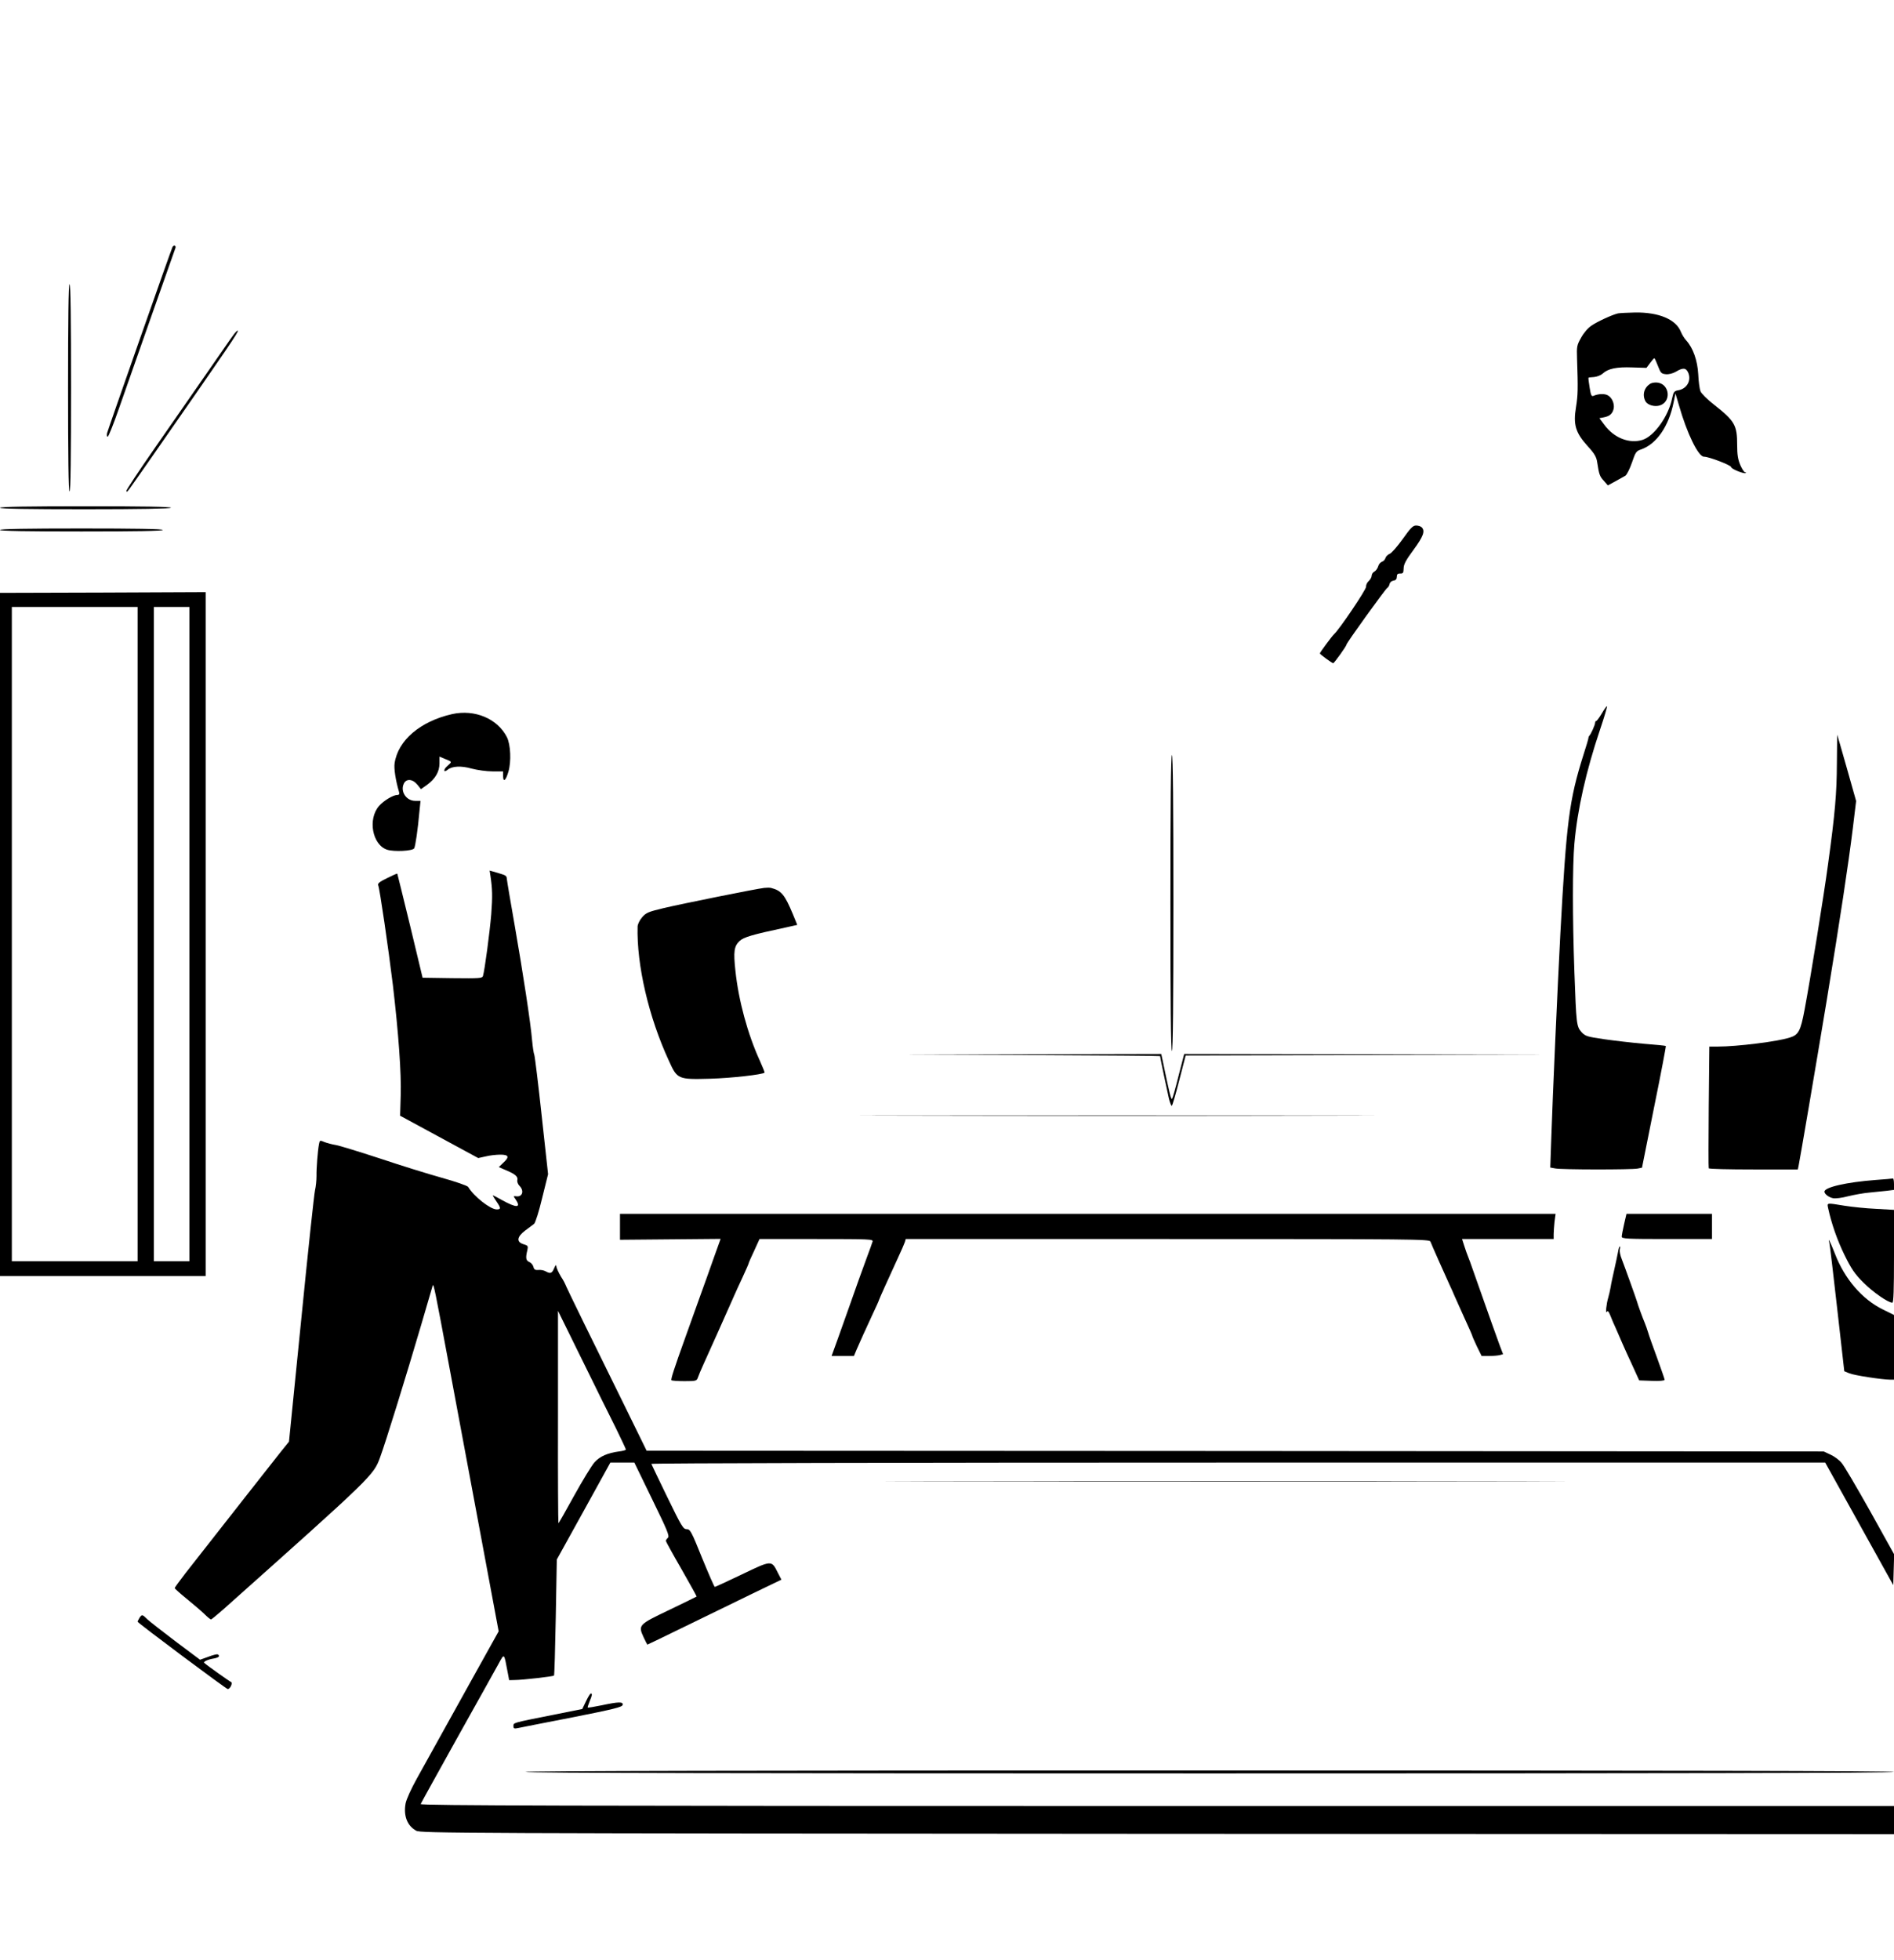 <?xml version="1.0" standalone="no"?>
<!DOCTYPE svg PUBLIC "-//W3C//DTD SVG 20010904//EN"
 "http://www.w3.org/TR/2001/REC-SVG-20010904/DTD/svg10.dtd">
<svg version="1.0" xmlns="http://www.w3.org/2000/svg"
 width="1280pt" height="1324pt" viewBox="0 0 1280 1324"
 preserveAspectRatio="xMidYMid meet">
<g transform="translate(0,1324) scale(0.1,-0.1)"
fill="#000000" stroke="none">
<path d="M1166 11572 c-7 -11 -434 -1227 -442 -1257 -3 -14 -2 -25 4 -25 5 0
39 84 75 188 82 235 373 1061 382 1085 7 17 -9 25 -19 9z"/>
<path d="M460 10620 c0 -460 3 -700 10 -700 7 0 10 240 10 700 0 460 -3 700
-10 700 -7 0 -10 -240 -10 -700z"/>
<path d="M10935 11123 c-42 -10 -141 -56 -180 -83 -24 -16 -53 -50 -70 -82
-28 -49 -30 -59 -27 -140 7 -206 6 -247 -7 -328 -20 -119 -3 -173 78 -263 47
-51 60 -74 65 -109 13 -84 17 -96 45 -126 l27 -31 50 27 c27 15 58 32 68 38
10 6 30 46 45 89 24 71 29 78 62 89 104 36 188 157 220 320 l12 58 24 -81 c54
-189 130 -345 168 -346 35 0 185 -58 185 -71 0 -12 89 -48 98 -39 3 3 1 5 -5
5 -6 0 -20 22 -32 49 -16 38 -21 70 -21 136 0 133 -16 161 -156 271 -46 36
-86 76 -92 91 -6 16 -13 67 -15 115 -5 92 -35 178 -81 228 -13 14 -29 40 -36
58 -33 84 -148 133 -309 131 -53 -1 -105 -4 -116 -6z m270 -356 c18 -47 23
-52 53 -55 20 -2 47 5 68 17 48 29 69 27 84 -8 21 -52 -9 -106 -66 -117 -30
-5 -34 -10 -44 -57 -25 -120 -120 -252 -198 -278 -89 -29 -195 12 -261 103
l-32 43 31 6 c39 8 56 23 65 56 8 34 -10 77 -40 93 -23 12 -63 10 -96 -4 -13
-6 -18 4 -26 56 -6 35 -9 64 -8 66 1 2 19 4 38 5 20 2 46 12 59 24 36 33 94
45 199 41 l96 -3 24 32 c13 18 26 33 29 33 3 0 14 -24 25 -53z"/>
<path d="M11155 10649 c-43 -25 -58 -75 -35 -119 14 -27 64 -41 100 -28 75 26
64 140 -15 153 -16 3 -39 0 -50 -6z"/>
<path d="M1578 10978 c-14 -18 -91 -130 -173 -248 -82 -118 -241 -347 -353
-508 -112 -161 -202 -296 -198 -299 8 -8 -15 -38 198 267 495 711 562 809 555
816 -3 3 -16 -10 -29 -28z"/>
<path d="M0 9810 c0 -7 198 -10 574 -10 373 0 577 4 581 10 4 7 -190 10 -574
10 -381 0 -581 -3 -581 -10z"/>
<path d="M9480 9599 c-36 -50 -75 -95 -88 -100 -13 -5 -26 -18 -29 -29 -3 -11
-14 -22 -24 -25 -10 -4 -22 -17 -25 -31 -4 -13 -15 -29 -25 -35 -11 -5 -19
-18 -19 -28 0 -10 -9 -26 -20 -36 -11 -10 -19 -27 -18 -39 2 -18 -183 -292
-217 -321 -13 -12 -95 -122 -95 -129 0 -6 82 -66 90 -66 7 0 90 116 90 126 0
11 261 373 275 382 7 4 14 16 16 27 3 12 14 21 27 23 15 2 22 10 22 26 0 17 6
22 23 22 19 -1 22 4 23 34 0 27 15 56 67 126 66 90 80 127 55 152 -7 7 -24 12
-38 12 -21 0 -37 -16 -90 -91z"/>
<path d="M0 9660 c0 -7 190 -10 550 -10 360 0 550 3 550 10 0 7 -190 10 -550
10 -360 0 -550 -3 -550 -10z"/>
<path d="M0 6928 l0 -2308 695 0 695 0 0 2310 0 2310 -695 -3 -695 -2 0 -2307z
m930 2 l0 -2210 -425 0 -425 0 0 2210 0 2210 425 0 425 0 0 -2210z m350 0 l0
-2210 -120 0 -120 0 0 2210 0 2210 120 0 120 0 0 -2210z"/>
<path d="M10825 8420 c-16 -27 -33 -50 -37 -50 -4 0 -8 -6 -8 -13 0 -14 -29
-78 -39 -87 -3 -3 -6 -9 -6 -15 0 -5 -15 -57 -34 -115 -96 -304 -115 -450
-156 -1210 -18 -341 -52 -1096 -61 -1376 l-7 -201 33 -6 c41 -9 517 -9 557 -1
l30 6 82 410 c46 225 81 411 79 412 -1 2 -68 9 -148 15 -80 7 -201 21 -270 31
-115 17 -126 20 -152 48 -34 39 -35 52 -48 407 -13 367 -13 717 0 865 20 230
79 492 174 773 29 86 50 157 46 157 -3 0 -19 -22 -35 -50z"/>
<path d="M3055 8416 c-215 -49 -365 -177 -388 -331 -6 -35 7 -118 29 -192 5
-17 2 -23 -10 -23 -29 0 -92 -38 -124 -74 -78 -89 -46 -263 54 -296 46 -15
172 -9 183 9 8 13 25 127 36 254 l7 67 -36 0 c-60 0 -102 63 -77 116 16 35 59
33 91 -6 l25 -31 41 29 c56 41 84 89 84 145 l0 46 38 -16 c49 -20 48 -18 16
-47 -29 -24 -28 -50 1 -26 30 25 92 28 162 8 38 -10 101 -19 141 -19 l72 0 0
-30 c0 -47 18 -33 36 28 20 69 15 182 -10 233 -64 126 -218 190 -371 156z"/>
<path d="M12414 8082 c-1 -200 -12 -334 -60 -682 -27 -202 -118 -766 -158
-979 -27 -145 -41 -172 -100 -190 -84 -27 -357 -61 -488 -61 l-56 0 -4 -407
c-2 -225 -2 -411 0 -415 2 -5 138 -8 302 -8 l300 0 5 23 c9 43 115 665 190
1117 91 553 147 924 177 1167 l22 182 -63 223 c-35 123 -64 224 -65 225 0 1
-1 -87 -2 -195z"/>
<path d="M7910 7140 c0 -660 3 -1000 10 -1000 7 0 10 340 10 1000 0 660 -3
1000 -10 1000 -7 0 -10 -340 -10 -1000z"/>
<path d="M3314 7327 c14 -92 15 -144 6 -262 -10 -121 -44 -378 -56 -418 -5
-16 -21 -17 -206 -15 l-202 3 -84 350 c-47 193 -86 351 -87 353 -2 2 -33 -12
-69 -30 -50 -24 -65 -36 -60 -48 10 -22 69 -427 99 -673 38 -324 58 -597 53
-748 l-4 -136 264 -143 264 -143 50 11 c27 7 72 12 99 12 58 0 64 -15 19 -56
l-29 -28 48 -21 c63 -26 84 -44 77 -68 -2 -10 4 -27 15 -38 34 -34 19 -78 -25
-70 -17 2 -17 1 -2 -20 41 -60 8 -61 -93 -5 -33 19 -61 33 -61 31 0 -2 11 -21
25 -41 31 -45 31 -54 2 -54 -43 0 -154 87 -193 152 -5 8 -85 36 -179 62 -93
26 -283 85 -420 131 -138 45 -271 86 -295 90 -25 4 -59 13 -77 20 -31 13 -32
13 -37 -13 -9 -47 -18 -163 -17 -216 0 -28 -4 -71 -10 -96 -6 -25 -48 -417
-93 -872 l-83 -827 -55 -68 c-45 -57 -321 -407 -645 -821 -40 -52 -73 -97 -72
-100 0 -4 36 -36 79 -71 43 -35 97 -81 119 -102 22 -22 43 -39 47 -39 3 0 41
31 83 68 1015 905 1015 905 1060 1028 38 103 176 549 276 889 42 143 78 265
79 270 6 19 14 -20 110 -535 53 -283 150 -804 216 -1157 l120 -643 -171 -307
c-182 -327 -274 -493 -382 -688 -38 -68 -71 -141 -76 -168 -15 -83 11 -151 72
-184 30 -17 268 -18 5010 -21 l4977 -2 0 95 0 95 -4981 0 c-3981 0 -4980 3
-4976 13 2 6 114 208 247 447 134 239 259 464 279 500 40 73 37 76 61 -52 l11
-58 37 1 c52 0 261 24 266 30 3 3 8 180 12 394 l7 390 181 327 181 328 81 0
81 0 120 -247 c103 -211 119 -249 107 -261 -8 -7 -14 -17 -14 -21 0 -4 47 -90
105 -190 58 -101 104 -185 103 -186 -2 -2 -85 -42 -186 -91 -208 -99 -210
-102 -172 -185 13 -27 24 -49 25 -49 2 0 119 57 261 126 143 70 346 168 452
220 l193 93 -26 50 c-41 82 -40 82 -240 -14 -98 -47 -181 -85 -184 -85 -4 0
-42 88 -86 195 -73 182 -81 195 -104 195 -24 0 -35 19 -131 216 -58 119 -106
220 -108 225 -2 5 1699 9 3965 9 l3968 0 230 -414 230 -414 3 104 3 104 -163
293 c-90 160 -176 307 -193 326 -16 19 -50 44 -75 55 l-45 21 -3978 3 -3977 2
-151 308 c-83 169 -207 421 -275 559 -68 139 -124 255 -124 258 0 2 -13 27
-30 53 -16 27 -30 58 -30 68 -1 13 -6 8 -15 -13 -15 -36 -25 -39 -58 -21 -12
7 -34 11 -49 9 -21 -2 -29 3 -33 21 -3 13 -16 28 -28 33 -23 10 -26 27 -13 80
6 28 4 31 -26 40 -50 15 -45 50 12 93 25 18 52 39 60 45 8 7 33 85 54 174 l40
161 -43 393 c-23 215 -46 401 -50 413 -5 12 -11 56 -15 98 -10 119 -61 452
-117 773 -28 160 -52 300 -53 313 -3 28 -2 27 -64 46 l-53 15 5 -32z m847
-3732 c38 -77 69 -144 69 -147 0 -4 -21 -10 -47 -13 -76 -10 -129 -33 -165
-73 -18 -20 -80 -121 -137 -224 -57 -104 -105 -188 -107 -188 -2 0 -4 323 -3
718 l0 717 160 -325 c88 -179 191 -388 230 -465z"/>
<path d="M5165 7242 c-49 -5 -561 -108 -682 -137 -100 -24 -116 -30 -143 -61
-17 -19 -30 -47 -31 -62 -7 -259 74 -611 212 -909 56 -124 61 -126 279 -120
143 4 354 28 367 41 2 2 -13 38 -32 81 -82 179 -144 407 -165 608 -14 129 -9
165 28 200 27 26 84 43 314 92 l76 17 -29 71 c-56 134 -78 161 -149 179 -8 2
-28 2 -45 0z"/>
<path d="M6968 6113 c479 -2 872 -5 872 -7 0 -8 50 -246 60 -288 7 -27 15 -48
19 -48 4 0 26 76 50 170 l44 170 1231 3 1231 2 -1236 3 -1236 2 -38 -147 c-20
-82 -40 -151 -44 -156 -7 -7 -18 39 -63 256 l-10 47 -876 -2 -877 -3 873 -2z"/>
<path d="M6142 5703 c775 -2 2041 -2 2815 0 775 1 141 2 -1407 2 -1548 0
-2182 -1 -1408 -2z"/>
<path d="M12676 5269 c-197 -15 -346 -49 -346 -79 0 -16 29 -38 57 -44 16 -4
62 2 103 13 41 10 107 22 145 25 39 4 91 9 118 12 l47 6 0 39 c0 21 -3 38 -7
38 -5 -1 -57 -6 -117 -10z"/>
<path d="M12355 5078 c23 -106 62 -217 111 -317 46 -93 68 -126 127 -185 65
-65 167 -136 196 -136 8 0 11 87 11 313 l0 314 -122 7 c-68 3 -163 13 -213 21
-123 20 -118 21 -110 -17z"/>
<path d="M4190 4953 l0 -88 340 3 340 3 -46 -128 c-25 -71 -67 -189 -94 -263
-26 -74 -69 -193 -95 -265 -82 -228 -103 -294 -97 -299 3 -3 43 -6 88 -6 77 0
83 2 90 23 4 12 22 56 41 97 28 61 152 338 208 465 7 17 32 70 54 118 23 49
41 91 41 94 0 3 16 40 37 84 l36 79 385 0 c361 0 384 -1 379 -17 -3 -10 -19
-56 -37 -103 -40 -108 -71 -196 -120 -335 -21 -60 -57 -161 -79 -222 l-41
-113 76 0 75 0 18 43 c26 60 57 128 107 236 24 51 44 95 44 98 0 4 70 159 130
289 21 45 41 91 45 103 l6 21 1770 0 c1676 0 1770 -1 1776 -17 6 -18 97 -221
132 -298 10 -22 24 -51 29 -65 6 -14 36 -80 66 -147 31 -67 56 -124 56 -127 0
-3 14 -35 31 -71 l32 -65 51 0 c28 0 61 3 72 6 l22 6 -25 66 c-22 59 -57 159
-173 487 -17 50 -35 99 -40 110 -5 11 -15 41 -24 68 l-15 47 310 0 309 0 0 33
c0 17 3 56 6 85 l7 52 -3162 0 -3161 0 0 -87z"/>
<path d="M10976 4971 c-9 -39 -16 -77 -16 -85 0 -14 36 -16 305 -16 l305 0 0
85 0 85 -289 0 -289 0 -16 -69z"/>
<path d="M12363 4845 c3 -11 27 -211 53 -444 l48 -424 34 -14 c33 -14 217 -42
275 -43 l27 0 0 218 0 219 -75 37 c-141 69 -260 208 -325 379 -31 79 -49 114
-37 72z"/>
<path d="M10935 4783 c-4 -21 -15 -74 -25 -118 -10 -44 -22 -98 -25 -120 -4
-22 -11 -53 -16 -70 -13 -43 -20 -113 -10 -97 6 10 13 3 24 -25 8 -21 26 -63
40 -93 13 -30 33 -75 43 -99 11 -25 40 -90 66 -145 l46 -101 86 -3 c50 -2 86
1 86 7 0 5 -23 71 -51 148 -28 76 -56 154 -61 173 -6 19 -16 49 -23 65 -15 35
-48 126 -51 140 -4 15 -82 233 -103 287 -11 26 -17 57 -14 68 3 11 3 20 0 20
-4 0 -9 -17 -12 -37z"/>
<path d="M6412 3233 c1028 -2 2708 -2 3735 0 1028 1 187 2 -1867 2 -2054 0
-2895 -1 -1868 -2z"/>
<path d="M942 2310 c-6 -11 -12 -22 -12 -25 0 -8 599 -455 609 -455 17 0 36
43 22 48 -9 3 -160 110 -181 129 -8 7 24 23 63 29 35 6 47 17 29 28 -5 3 -34
-4 -64 -16 l-56 -20 -163 122 c-90 68 -177 136 -193 151 -34 34 -37 35 -54 9z"/>
<path d="M3960 1747 l-25 -52 -205 -41 c-268 -53 -260 -51 -260 -74 0 -17 5
-19 33 -13 17 4 183 36 367 72 278 55 335 69 338 84 5 22 -26 22 -143 -3 -49
-10 -91 -17 -93 -15 -2 1 4 20 12 40 18 42 20 55 9 55 -5 0 -19 -24 -33 -53z"/>
<path d="M3550 1270 c0 -7 1548 -10 4625 -10 3077 0 4625 3 4625 10 0 7 -1548
10 -4625 10 -3077 0 -4625 -3 -4625 -10z"/>
</g>
</svg>
